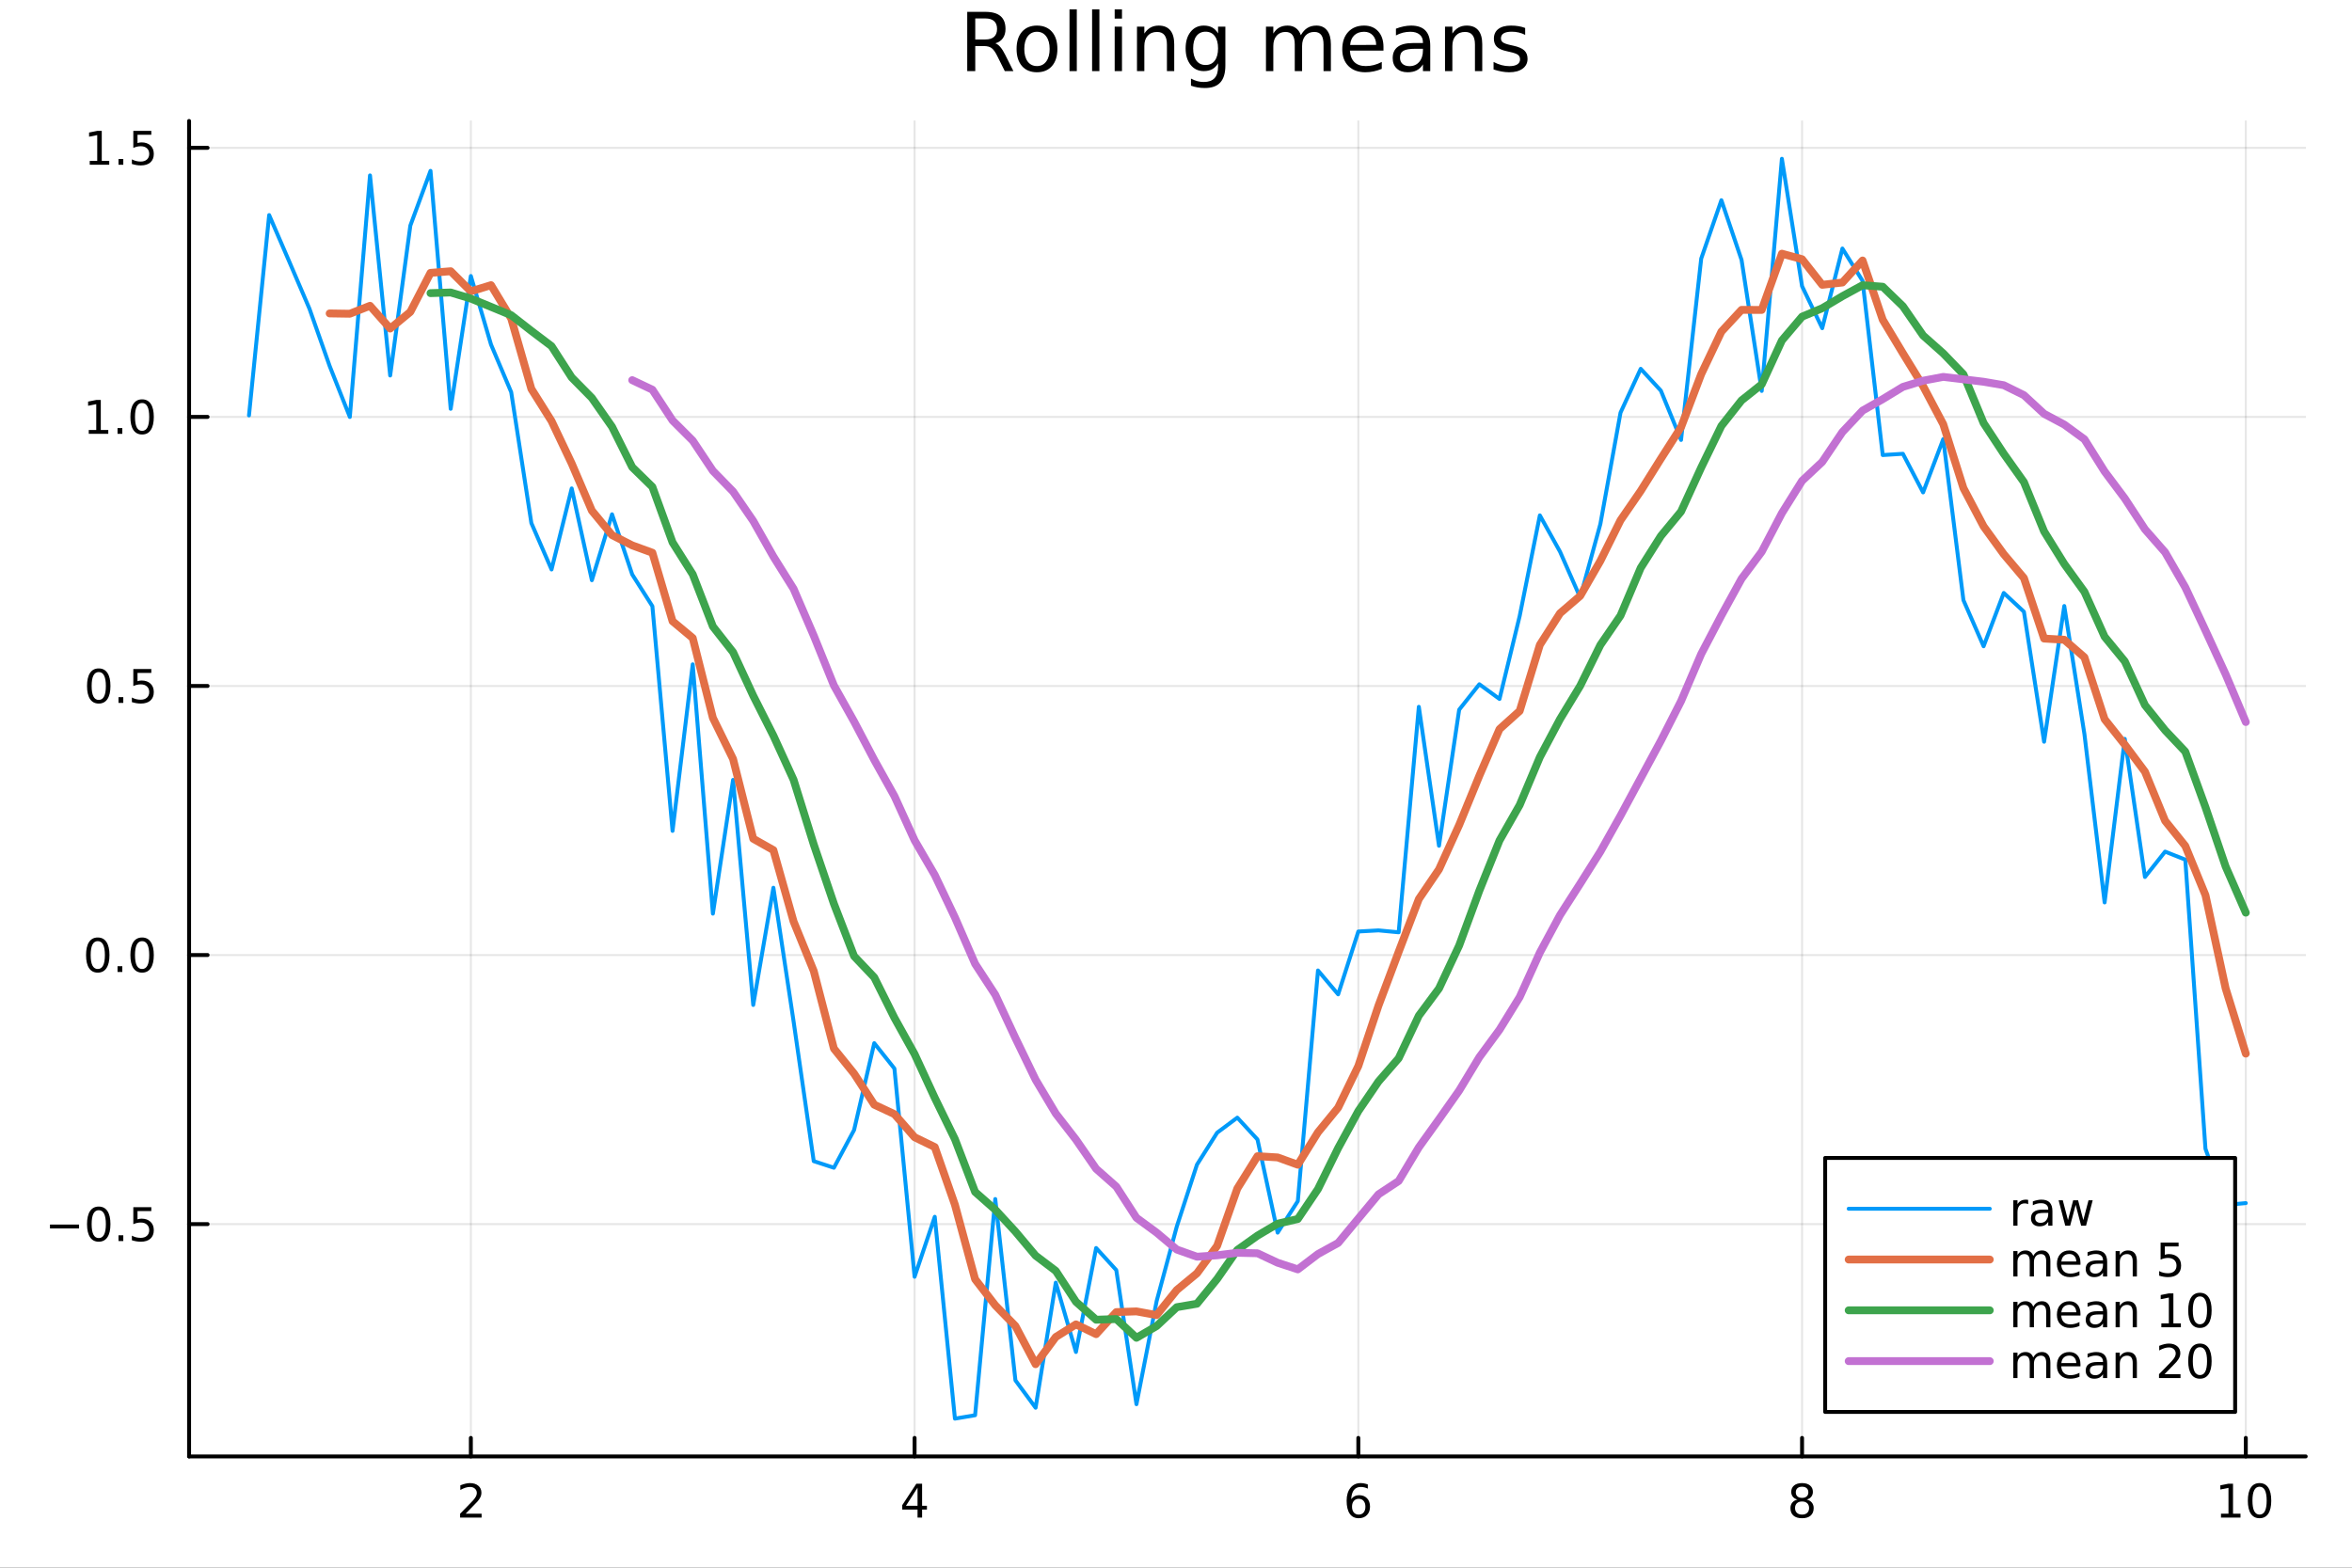 <?xml version="1.0" encoding="utf-8"?>
<svg xmlns="http://www.w3.org/2000/svg" xmlns:xlink="http://www.w3.org/1999/xlink" width="600" height="400" viewBox="0 0 2400 1600">
<rect x="0" y="0" width="2400" height="1600" fill="#333333" stroke="none"/>
<defs>
  <clipPath id="clip050">
    <rect x="0" y="0" width="2400" height="1600"/>
  </clipPath>
</defs>
<path clip-path="url(#clip050)" d="M0 1600 L2400 1600 L2400 0 L0 0  Z" fill="#ffffff" fill-rule="evenodd" fill-opacity="1"/>
<defs>
  <clipPath id="clip051">
    <rect x="480" y="0" width="1681" height="1600"/>
  </clipPath>
</defs>
<path clip-path="url(#clip050)" d="M192.941 1486.45 L2352.76 1486.45 L2352.76 123.472 L192.941 123.472  Z" fill="#ffffff" fill-rule="evenodd" fill-opacity="1"/>
<defs>
  <clipPath id="clip052">
    <rect x="192" y="123" width="2161" height="1364"/>
  </clipPath>
</defs>
<polyline clip-path="url(#clip052)" style="stroke:#000000; stroke-linecap:round; stroke-linejoin:round; stroke-width:2; stroke-opacity:0.1; fill:none" points="480.463,1486.45 480.463,123.472 "/>
<polyline clip-path="url(#clip052)" style="stroke:#000000; stroke-linecap:round; stroke-linejoin:round; stroke-width:2; stroke-opacity:0.1; fill:none" points="933.255,1486.45 933.255,123.472 "/>
<polyline clip-path="url(#clip052)" style="stroke:#000000; stroke-linecap:round; stroke-linejoin:round; stroke-width:2; stroke-opacity:0.1; fill:none" points="1386.05,1486.45 1386.05,123.472 "/>
<polyline clip-path="url(#clip052)" style="stroke:#000000; stroke-linecap:round; stroke-linejoin:round; stroke-width:2; stroke-opacity:0.1; fill:none" points="1838.84,1486.45 1838.84,123.472 "/>
<polyline clip-path="url(#clip052)" style="stroke:#000000; stroke-linecap:round; stroke-linejoin:round; stroke-width:2; stroke-opacity:0.1; fill:none" points="2291.63,1486.45 2291.63,123.472 "/>
<polyline clip-path="url(#clip050)" style="stroke:#000000; stroke-linecap:round; stroke-linejoin:round; stroke-width:4; stroke-opacity:1; fill:none" points="192.941,1486.45 2352.76,1486.45 "/>
<polyline clip-path="url(#clip050)" style="stroke:#000000; stroke-linecap:round; stroke-linejoin:round; stroke-width:4; stroke-opacity:1; fill:none" points="480.463,1486.45 480.463,1467.55 "/>
<polyline clip-path="url(#clip050)" style="stroke:#000000; stroke-linecap:round; stroke-linejoin:round; stroke-width:4; stroke-opacity:1; fill:none" points="933.255,1486.45 933.255,1467.55 "/>
<polyline clip-path="url(#clip050)" style="stroke:#000000; stroke-linecap:round; stroke-linejoin:round; stroke-width:4; stroke-opacity:1; fill:none" points="1386.05,1486.45 1386.05,1467.55 "/>
<polyline clip-path="url(#clip050)" style="stroke:#000000; stroke-linecap:round; stroke-linejoin:round; stroke-width:4; stroke-opacity:1; fill:none" points="1838.84,1486.45 1838.84,1467.55 "/>
<polyline clip-path="url(#clip050)" style="stroke:#000000; stroke-linecap:round; stroke-linejoin:round; stroke-width:4; stroke-opacity:1; fill:none" points="2291.63,1486.45 2291.63,1467.55 "/>
<path clip-path="url(#clip050)" d="M475.116 1544.91 L491.435 1544.91 L491.435 1548.85 L469.491 1548.85 L469.491 1544.91 Q472.153 1542.16 476.736 1537.53 Q481.343 1532.88 482.523 1531.53 Q484.769 1529.01 485.648 1527.27 Q486.551 1525.51 486.551 1523.82 Q486.551 1521.07 484.607 1519.33 Q482.685 1517.6 479.584 1517.6 Q477.385 1517.6 474.931 1518.36 Q472.5 1519.13 469.723 1520.68 L469.723 1515.95 Q472.547 1514.82 475 1514.24 Q477.454 1513.66 479.491 1513.66 Q484.861 1513.66 488.056 1516.35 Q491.25 1519.03 491.25 1523.52 Q491.25 1525.65 490.44 1527.57 Q489.653 1529.47 487.547 1532.07 Q486.968 1532.74 483.866 1535.95 Q480.764 1539.15 475.116 1544.91 Z" fill="#000000" fill-rule="evenodd" fill-opacity="1" /><path clip-path="url(#clip050)" d="M936.264 1518.36 L924.458 1536.81 L936.264 1536.81 L936.264 1518.36 M935.037 1514.29 L940.917 1514.29 L940.917 1536.81 L945.847 1536.81 L945.847 1540.7 L940.917 1540.7 L940.917 1548.85 L936.264 1548.85 L936.264 1540.7 L920.662 1540.7 L920.662 1536.19 L935.037 1514.29 Z" fill="#000000" fill-rule="evenodd" fill-opacity="1" /><path clip-path="url(#clip050)" d="M1386.45 1529.7 Q1383.3 1529.7 1381.45 1531.86 Q1379.62 1534.01 1379.62 1537.76 Q1379.62 1541.49 1381.45 1543.66 Q1383.3 1545.82 1386.45 1545.82 Q1389.6 1545.82 1391.43 1543.66 Q1393.28 1541.49 1393.28 1537.76 Q1393.28 1534.01 1391.43 1531.86 Q1389.6 1529.7 1386.45 1529.7 M1395.73 1515.05 L1395.73 1519.31 Q1393.97 1518.48 1392.17 1518.04 Q1390.39 1517.6 1388.63 1517.6 Q1384 1517.6 1381.54 1520.72 Q1379.11 1523.85 1378.77 1530.17 Q1380.13 1528.15 1382.19 1527.09 Q1384.25 1526 1386.73 1526 Q1391.94 1526 1394.95 1529.17 Q1397.98 1532.32 1397.98 1537.76 Q1397.98 1543.08 1394.83 1546.3 Q1391.68 1549.52 1386.45 1549.52 Q1380.46 1549.52 1377.28 1544.94 Q1374.11 1540.33 1374.11 1531.6 Q1374.11 1523.41 1378 1518.55 Q1381.89 1513.66 1388.44 1513.66 Q1390.2 1513.66 1391.98 1514.01 Q1393.79 1514.36 1395.73 1515.05 Z" fill="#000000" fill-rule="evenodd" fill-opacity="1" /><path clip-path="url(#clip050)" d="M1838.84 1532.44 Q1835.5 1532.44 1833.58 1534.22 Q1831.68 1536 1831.68 1539.13 Q1831.68 1542.25 1833.58 1544.03 Q1835.5 1545.82 1838.84 1545.82 Q1842.17 1545.82 1844.09 1544.03 Q1846.01 1542.23 1846.01 1539.13 Q1846.01 1536 1844.09 1534.22 Q1842.19 1532.44 1838.84 1532.44 M1834.16 1530.45 Q1831.15 1529.7 1829.46 1527.64 Q1827.8 1525.58 1827.8 1522.62 Q1827.8 1518.48 1830.74 1516.07 Q1833.7 1513.66 1838.84 1513.66 Q1844 1513.66 1846.94 1516.07 Q1849.88 1518.48 1849.88 1522.62 Q1849.88 1525.58 1848.19 1527.64 Q1846.52 1529.7 1843.54 1530.45 Q1846.92 1531.23 1848.79 1533.52 Q1850.69 1535.82 1850.69 1539.13 Q1850.69 1544.15 1847.61 1546.83 Q1844.56 1549.52 1838.84 1549.52 Q1833.12 1549.52 1830.04 1546.83 Q1826.99 1544.15 1826.99 1539.13 Q1826.99 1535.82 1828.88 1533.52 Q1830.78 1531.23 1834.16 1530.45 M1832.45 1523.06 Q1832.45 1525.75 1834.12 1527.25 Q1835.81 1528.76 1838.84 1528.76 Q1841.85 1528.76 1843.54 1527.25 Q1845.25 1525.75 1845.25 1523.06 Q1845.25 1520.38 1843.54 1518.87 Q1841.85 1517.37 1838.84 1517.37 Q1835.81 1517.37 1834.12 1518.87 Q1832.45 1520.38 1832.45 1523.06 Z" fill="#000000" fill-rule="evenodd" fill-opacity="1" /><path clip-path="url(#clip050)" d="M2266.32 1544.91 L2273.96 1544.91 L2273.96 1518.55 L2265.65 1520.21 L2265.65 1515.95 L2273.91 1514.29 L2278.59 1514.29 L2278.59 1544.91 L2286.22 1544.91 L2286.22 1548.85 L2266.32 1548.85 L2266.32 1544.91 Z" fill="#000000" fill-rule="evenodd" fill-opacity="1" /><path clip-path="url(#clip050)" d="M2305.67 1517.37 Q2302.06 1517.37 2300.23 1520.93 Q2298.42 1524.47 2298.42 1531.6 Q2298.42 1538.71 2300.23 1542.27 Q2302.06 1545.82 2305.67 1545.82 Q2309.3 1545.82 2311.11 1542.27 Q2312.94 1538.71 2312.94 1531.6 Q2312.94 1524.47 2311.11 1520.93 Q2309.3 1517.37 2305.67 1517.37 M2305.67 1513.66 Q2311.48 1513.66 2314.53 1518.27 Q2317.61 1522.85 2317.61 1531.6 Q2317.61 1540.33 2314.53 1544.94 Q2311.48 1549.52 2305.67 1549.52 Q2299.86 1549.52 2296.78 1544.94 Q2293.72 1540.33 2293.72 1531.6 Q2293.72 1522.85 2296.78 1518.27 Q2299.86 1513.66 2305.67 1513.66 Z" fill="#000000" fill-rule="evenodd" fill-opacity="1" /><polyline clip-path="url(#clip052)" style="stroke:#000000; stroke-linecap:round; stroke-linejoin:round; stroke-width:2; stroke-opacity:0.1; fill:none" points="192.941,1249.35 2352.76,1249.35 "/>
<polyline clip-path="url(#clip052)" style="stroke:#000000; stroke-linecap:round; stroke-linejoin:round; stroke-width:2; stroke-opacity:0.1; fill:none" points="192.941,974.729 2352.76,974.729 "/>
<polyline clip-path="url(#clip052)" style="stroke:#000000; stroke-linecap:round; stroke-linejoin:round; stroke-width:2; stroke-opacity:0.1; fill:none" points="192.941,700.111 2352.76,700.111 "/>
<polyline clip-path="url(#clip052)" style="stroke:#000000; stroke-linecap:round; stroke-linejoin:round; stroke-width:2; stroke-opacity:0.1; fill:none" points="192.941,425.493 2352.76,425.493 "/>
<polyline clip-path="url(#clip052)" style="stroke:#000000; stroke-linecap:round; stroke-linejoin:round; stroke-width:2; stroke-opacity:0.1; fill:none" points="192.941,150.875 2352.76,150.875 "/>
<polyline clip-path="url(#clip050)" style="stroke:#000000; stroke-linecap:round; stroke-linejoin:round; stroke-width:4; stroke-opacity:1; fill:none" points="192.941,1486.45 192.941,123.472 "/>
<polyline clip-path="url(#clip050)" style="stroke:#000000; stroke-linecap:round; stroke-linejoin:round; stroke-width:4; stroke-opacity:1; fill:none" points="192.941,1249.35 211.838,1249.35 "/>
<polyline clip-path="url(#clip050)" style="stroke:#000000; stroke-linecap:round; stroke-linejoin:round; stroke-width:4; stroke-opacity:1; fill:none" points="192.941,974.729 211.838,974.729 "/>
<polyline clip-path="url(#clip050)" style="stroke:#000000; stroke-linecap:round; stroke-linejoin:round; stroke-width:4; stroke-opacity:1; fill:none" points="192.941,700.111 211.838,700.111 "/>
<polyline clip-path="url(#clip050)" style="stroke:#000000; stroke-linecap:round; stroke-linejoin:round; stroke-width:4; stroke-opacity:1; fill:none" points="192.941,425.493 211.838,425.493 "/>
<polyline clip-path="url(#clip050)" style="stroke:#000000; stroke-linecap:round; stroke-linejoin:round; stroke-width:4; stroke-opacity:1; fill:none" points="192.941,150.875 211.838,150.875 "/>
<path clip-path="url(#clip050)" d="M50.992 1249.8 L80.668 1249.8 L80.668 1253.73 L50.992 1253.73 L50.992 1249.8 Z" fill="#000000" fill-rule="evenodd" fill-opacity="1" /><path clip-path="url(#clip050)" d="M100.76 1235.15 Q97.149 1235.15 95.321 1238.71 Q93.515 1242.25 93.515 1249.38 Q93.515 1256.49 95.321 1260.05 Q97.149 1263.59 100.76 1263.59 Q104.395 1263.59 106.2 1260.05 Q108.029 1256.49 108.029 1249.38 Q108.029 1242.25 106.2 1238.71 Q104.395 1235.15 100.76 1235.15 M100.76 1231.44 Q106.571 1231.44 109.626 1236.05 Q112.705 1240.63 112.705 1249.38 Q112.705 1258.11 109.626 1262.71 Q106.571 1267.3 100.76 1267.3 Q94.95 1267.3 91.871 1262.71 Q88.816 1258.11 88.816 1249.38 Q88.816 1240.63 91.871 1236.05 Q94.95 1231.44 100.76 1231.44 Z" fill="#000000" fill-rule="evenodd" fill-opacity="1" /><path clip-path="url(#clip050)" d="M120.922 1260.75 L125.807 1260.75 L125.807 1266.63 L120.922 1266.63 L120.922 1260.75 Z" fill="#000000" fill-rule="evenodd" fill-opacity="1" /><path clip-path="url(#clip050)" d="M136.038 1232.07 L154.394 1232.07 L154.394 1236 L140.32 1236 L140.32 1244.47 Q141.339 1244.13 142.357 1243.97 Q143.376 1243.78 144.394 1243.78 Q150.181 1243.78 153.561 1246.95 Q156.941 1250.12 156.941 1255.54 Q156.941 1261.12 153.468 1264.22 Q149.996 1267.3 143.677 1267.3 Q141.501 1267.3 139.232 1266.93 Q136.987 1266.56 134.58 1265.82 L134.58 1261.12 Q136.663 1262.25 138.885 1262.81 Q141.107 1263.36 143.584 1263.36 Q147.589 1263.36 149.927 1261.26 Q152.265 1259.15 152.265 1255.54 Q152.265 1251.93 149.927 1249.82 Q147.589 1247.72 143.584 1247.72 Q141.709 1247.72 139.834 1248.13 Q137.982 1248.55 136.038 1249.43 L136.038 1232.07 Z" fill="#000000" fill-rule="evenodd" fill-opacity="1" /><path clip-path="url(#clip050)" d="M99.765 960.528 Q96.154 960.528 94.325 964.093 Q92.52 967.634 92.52 974.764 Q92.52 981.87 94.325 985.435 Q96.154 988.977 99.765 988.977 Q103.399 988.977 105.205 985.435 Q107.033 981.87 107.033 974.764 Q107.033 967.634 105.205 964.093 Q103.399 960.528 99.765 960.528 M99.765 956.824 Q105.575 956.824 108.631 961.43 Q111.709 966.014 111.709 974.764 Q111.709 983.491 108.631 988.097 Q105.575 992.68 99.765 992.68 Q93.955 992.68 90.876 988.097 Q87.821 983.491 87.821 974.764 Q87.821 966.014 90.876 961.43 Q93.955 956.824 99.765 956.824 Z" fill="#000000" fill-rule="evenodd" fill-opacity="1" /><path clip-path="url(#clip050)" d="M119.927 986.129 L124.811 986.129 L124.811 992.009 L119.927 992.009 L119.927 986.129 Z" fill="#000000" fill-rule="evenodd" fill-opacity="1" /><path clip-path="url(#clip050)" d="M144.996 960.528 Q141.385 960.528 139.556 964.093 Q137.751 967.634 137.751 974.764 Q137.751 981.87 139.556 985.435 Q141.385 988.977 144.996 988.977 Q148.63 988.977 150.436 985.435 Q152.265 981.87 152.265 974.764 Q152.265 967.634 150.436 964.093 Q148.63 960.528 144.996 960.528 M144.996 956.824 Q150.806 956.824 153.862 961.43 Q156.941 966.014 156.941 974.764 Q156.941 983.491 153.862 988.097 Q150.806 992.68 144.996 992.68 Q139.186 992.68 136.107 988.097 Q133.052 983.491 133.052 974.764 Q133.052 966.014 136.107 961.43 Q139.186 956.824 144.996 956.824 Z" fill="#000000" fill-rule="evenodd" fill-opacity="1" /><path clip-path="url(#clip050)" d="M100.76 685.91 Q97.149 685.91 95.321 689.475 Q93.515 693.016 93.515 700.146 Q93.515 707.252 95.321 710.817 Q97.149 714.359 100.76 714.359 Q104.395 714.359 106.2 710.817 Q108.029 707.252 108.029 700.146 Q108.029 693.016 106.2 689.475 Q104.395 685.91 100.76 685.91 M100.76 682.206 Q106.571 682.206 109.626 686.813 Q112.705 691.396 112.705 700.146 Q112.705 708.873 109.626 713.479 Q106.571 718.062 100.76 718.062 Q94.95 718.062 91.871 713.479 Q88.816 708.873 88.816 700.146 Q88.816 691.396 91.871 686.813 Q94.95 682.206 100.76 682.206 Z" fill="#000000" fill-rule="evenodd" fill-opacity="1" /><path clip-path="url(#clip050)" d="M120.922 711.511 L125.807 711.511 L125.807 717.391 L120.922 717.391 L120.922 711.511 Z" fill="#000000" fill-rule="evenodd" fill-opacity="1" /><path clip-path="url(#clip050)" d="M136.038 682.831 L154.394 682.831 L154.394 686.766 L140.32 686.766 L140.32 695.238 Q141.339 694.891 142.357 694.729 Q143.376 694.544 144.394 694.544 Q150.181 694.544 153.561 697.715 Q156.941 700.887 156.941 706.303 Q156.941 711.882 153.468 714.984 Q149.996 718.062 143.677 718.062 Q141.501 718.062 139.232 717.692 Q136.987 717.322 134.58 716.581 L134.58 711.882 Q136.663 713.016 138.885 713.572 Q141.107 714.127 143.584 714.127 Q147.589 714.127 149.927 712.021 Q152.265 709.914 152.265 706.303 Q152.265 702.692 149.927 700.586 Q147.589 698.479 143.584 698.479 Q141.709 698.479 139.834 698.896 Q137.982 699.312 136.038 700.192 L136.038 682.831 Z" fill="#000000" fill-rule="evenodd" fill-opacity="1" /><path clip-path="url(#clip050)" d="M90.575 438.838 L98.214 438.838 L98.214 412.472 L89.904 414.139 L89.904 409.88 L98.168 408.213 L102.844 408.213 L102.844 438.838 L110.483 438.838 L110.483 442.773 L90.575 442.773 L90.575 438.838 Z" fill="#000000" fill-rule="evenodd" fill-opacity="1" /><path clip-path="url(#clip050)" d="M119.927 436.894 L124.811 436.894 L124.811 442.773 L119.927 442.773 L119.927 436.894 Z" fill="#000000" fill-rule="evenodd" fill-opacity="1" /><path clip-path="url(#clip050)" d="M144.996 411.292 Q141.385 411.292 139.556 414.857 Q137.751 418.398 137.751 425.528 Q137.751 432.634 139.556 436.199 Q141.385 439.741 144.996 439.741 Q148.63 439.741 150.436 436.199 Q152.265 432.634 152.265 425.528 Q152.265 418.398 150.436 414.857 Q148.63 411.292 144.996 411.292 M144.996 407.588 Q150.806 407.588 153.862 412.195 Q156.941 416.778 156.941 425.528 Q156.941 434.255 153.862 438.861 Q150.806 443.444 144.996 443.444 Q139.186 443.444 136.107 438.861 Q133.052 434.255 133.052 425.528 Q133.052 416.778 136.107 412.195 Q139.186 407.588 144.996 407.588 Z" fill="#000000" fill-rule="evenodd" fill-opacity="1" /><path clip-path="url(#clip050)" d="M91.571 164.22 L99.21 164.22 L99.21 137.854 L90.899 139.521 L90.899 135.262 L99.163 133.595 L103.839 133.595 L103.839 164.22 L111.478 164.22 L111.478 168.155 L91.571 168.155 L91.571 164.22 Z" fill="#000000" fill-rule="evenodd" fill-opacity="1" /><path clip-path="url(#clip050)" d="M120.922 162.276 L125.807 162.276 L125.807 168.155 L120.922 168.155 L120.922 162.276 Z" fill="#000000" fill-rule="evenodd" fill-opacity="1" /><path clip-path="url(#clip050)" d="M136.038 133.595 L154.394 133.595 L154.394 137.53 L140.32 137.53 L140.32 146.003 Q141.339 145.655 142.357 145.493 Q143.376 145.308 144.394 145.308 Q150.181 145.308 153.561 148.479 Q156.941 151.651 156.941 157.067 Q156.941 162.646 153.468 165.748 Q149.996 168.827 143.677 168.827 Q141.501 168.827 139.232 168.456 Q136.987 168.086 134.58 167.345 L134.58 162.646 Q136.663 163.78 138.885 164.336 Q141.107 164.891 143.584 164.891 Q147.589 164.891 149.927 162.785 Q152.265 160.678 152.265 157.067 Q152.265 153.456 149.927 151.35 Q147.589 149.243 143.584 149.243 Q141.709 149.243 139.834 149.66 Q137.982 150.077 136.038 150.956 L136.038 133.595 Z" fill="#000000" fill-rule="evenodd" fill-opacity="1" /><path clip-path="url(#clip050)" d="M1015.66 44.22 Q1018.29 45.111 1020.76 48.028 Q1023.27 50.944 1025.78 56.048 L1034.09 72.576 L1025.3 72.576 L1017.56 57.061 Q1014.56 50.985 1011.73 49 Q1008.93 47.015 1004.07 47.015 L995.159 47.015 L995.159 72.576 L986.976 72.576 L986.976 12.096 L1005.45 12.096 Q1015.82 12.096 1020.92 16.43 Q1026.03 20.765 1026.03 29.515 Q1026.03 35.227 1023.35 38.994 Q1020.72 42.761 1015.66 44.22 M995.159 18.82 L995.159 40.29 L1005.45 40.29 Q1011.36 40.29 1014.36 37.576 Q1017.4 34.822 1017.4 29.515 Q1017.4 24.208 1014.36 21.535 Q1011.36 18.82 1005.45 18.82 L995.159 18.82 Z" fill="#000000" fill-rule="evenodd" fill-opacity="1" /><path clip-path="url(#clip050)" d="M1058.15 32.431 Q1052.16 32.431 1048.67 37.131 Q1045.19 41.789 1045.19 49.931 Q1045.19 58.074 1048.63 62.773 Q1052.11 67.431 1058.15 67.431 Q1064.11 67.431 1067.59 62.732 Q1071.07 58.033 1071.07 49.931 Q1071.07 41.87 1067.59 37.171 Q1064.11 32.431 1058.15 32.431 M1058.15 26.112 Q1067.87 26.112 1073.42 32.431 Q1078.97 38.751 1078.97 49.931 Q1078.97 61.071 1073.42 67.431 Q1067.87 73.751 1058.15 73.751 Q1048.39 73.751 1042.84 67.431 Q1037.33 61.071 1037.33 49.931 Q1037.33 38.751 1042.84 32.431 Q1048.39 26.112 1058.15 26.112 Z" fill="#000000" fill-rule="evenodd" fill-opacity="1" /><path clip-path="url(#clip050)" d="M1091.33 9.544 L1098.78 9.544 L1098.78 72.576 L1091.33 72.576 L1091.33 9.544 Z" fill="#000000" fill-rule="evenodd" fill-opacity="1" /><path clip-path="url(#clip050)" d="M1114.38 9.544 L1121.83 9.544 L1121.83 72.576 L1114.38 72.576 L1114.38 9.544 Z" fill="#000000" fill-rule="evenodd" fill-opacity="1" /><path clip-path="url(#clip050)" d="M1137.43 27.206 L1144.88 27.206 L1144.88 72.576 L1137.43 72.576 L1137.43 27.206 M1137.43 9.544 L1144.88 9.544 L1144.88 18.983 L1137.43 18.983 L1137.43 9.544 Z" fill="#000000" fill-rule="evenodd" fill-opacity="1" /><path clip-path="url(#clip050)" d="M1198.19 45.192 L1198.19 72.576 L1190.74 72.576 L1190.74 45.435 Q1190.74 38.994 1188.22 35.794 Q1185.71 32.594 1180.69 32.594 Q1174.65 32.594 1171.17 36.442 Q1167.69 40.29 1167.69 46.934 L1167.69 72.576 L1160.19 72.576 L1160.19 27.206 L1167.69 27.206 L1167.69 34.254 Q1170.36 30.163 1173.97 28.138 Q1177.61 26.112 1182.35 26.112 Q1190.17 26.112 1194.18 30.973 Q1198.19 35.794 1198.19 45.192 Z" fill="#000000" fill-rule="evenodd" fill-opacity="1" /><path clip-path="url(#clip050)" d="M1242.91 49.364 Q1242.91 41.263 1239.55 36.806 Q1236.23 32.35 1230.19 32.35 Q1224.2 32.35 1220.83 36.806 Q1217.51 41.263 1217.51 49.364 Q1217.51 57.426 1220.83 61.882 Q1224.2 66.338 1230.19 66.338 Q1236.23 66.338 1239.55 61.882 Q1242.91 57.426 1242.91 49.364 M1250.37 66.945 Q1250.37 78.531 1245.22 84.162 Q1240.08 89.833 1229.46 89.833 Q1225.53 89.833 1222.05 89.225 Q1218.57 88.658 1215.28 87.443 L1215.28 80.192 Q1218.57 81.974 1221.77 82.825 Q1224.97 83.675 1228.29 83.675 Q1235.62 83.675 1239.27 79.827 Q1242.91 76.019 1242.91 68.282 L1242.91 64.596 Q1240.6 68.606 1237 70.591 Q1233.39 72.576 1228.37 72.576 Q1220.02 72.576 1214.92 66.216 Q1209.82 59.856 1209.82 49.364 Q1209.82 38.832 1214.92 32.472 Q1220.02 26.112 1228.37 26.112 Q1233.39 26.112 1237 28.097 Q1240.6 30.082 1242.91 34.092 L1242.91 27.206 L1250.37 27.206 L1250.37 66.945 Z" fill="#000000" fill-rule="evenodd" fill-opacity="1" /><path clip-path="url(#clip050)" d="M1327.41 35.915 Q1330.21 30.892 1334.1 28.502 Q1337.99 26.112 1343.25 26.112 Q1350.34 26.112 1354.19 31.095 Q1358.04 36.037 1358.04 45.192 L1358.04 72.576 L1350.54 72.576 L1350.54 45.435 Q1350.54 38.913 1348.24 35.753 Q1345.93 32.594 1341.19 32.594 Q1335.39 32.594 1332.03 36.442 Q1328.67 40.29 1328.67 46.934 L1328.67 72.576 L1321.18 72.576 L1321.18 45.435 Q1321.18 38.873 1318.87 35.753 Q1316.56 32.594 1311.74 32.594 Q1306.03 32.594 1302.66 36.482 Q1299.3 40.331 1299.3 46.934 L1299.3 72.576 L1291.81 72.576 L1291.81 27.206 L1299.3 27.206 L1299.3 34.254 Q1301.85 30.082 1305.42 28.097 Q1308.98 26.112 1313.88 26.112 Q1318.83 26.112 1322.27 28.624 Q1325.75 31.135 1327.41 35.915 Z" fill="#000000" fill-rule="evenodd" fill-opacity="1" /><path clip-path="url(#clip050)" d="M1411.71 48.028 L1411.71 51.673 L1377.44 51.673 Q1377.93 59.37 1382.06 63.421 Q1386.23 67.431 1393.65 67.431 Q1397.94 67.431 1401.95 66.378 Q1406 65.325 1409.97 63.218 L1409.97 70.267 Q1405.96 71.968 1401.75 72.86 Q1397.54 73.751 1393.2 73.751 Q1382.34 73.751 1375.98 67.431 Q1369.66 61.112 1369.66 50.337 Q1369.66 39.197 1375.66 32.675 Q1381.7 26.112 1391.9 26.112 Q1401.06 26.112 1406.37 32.026 Q1411.71 37.9 1411.71 48.028 M1404.26 45.84 Q1404.18 39.723 1400.82 36.077 Q1397.49 32.431 1391.99 32.431 Q1385.75 32.431 1381.98 35.956 Q1378.25 39.48 1377.69 45.88 L1404.26 45.84 Z" fill="#000000" fill-rule="evenodd" fill-opacity="1" /><path clip-path="url(#clip050)" d="M1444.57 49.769 Q1435.53 49.769 1432.05 51.835 Q1428.57 53.901 1428.57 58.884 Q1428.57 62.854 1431.16 65.203 Q1433.79 67.512 1438.29 67.512 Q1444.49 67.512 1448.21 63.137 Q1451.98 58.722 1451.98 51.43 L1451.98 49.769 L1444.57 49.769 M1459.43 46.691 L1459.43 72.576 L1451.98 72.576 L1451.98 65.689 Q1449.43 69.821 1445.62 71.806 Q1441.81 73.751 1436.3 73.751 Q1429.33 73.751 1425.2 69.862 Q1421.11 65.933 1421.11 59.37 Q1421.11 51.714 1426.22 47.825 Q1431.36 43.936 1441.53 43.936 L1451.98 43.936 L1451.98 43.207 Q1451.98 38.062 1448.58 35.267 Q1445.21 32.431 1439.1 32.431 Q1435.21 32.431 1431.52 33.363 Q1427.84 34.295 1424.43 36.158 L1424.43 29.272 Q1428.52 27.692 1432.37 26.922 Q1436.22 26.112 1439.87 26.112 Q1449.71 26.112 1454.57 31.216 Q1459.43 36.32 1459.43 46.691 Z" fill="#000000" fill-rule="evenodd" fill-opacity="1" /><path clip-path="url(#clip050)" d="M1512.5 45.192 L1512.5 72.576 L1505.05 72.576 L1505.05 45.435 Q1505.05 38.994 1502.53 35.794 Q1500.02 32.594 1495 32.594 Q1488.96 32.594 1485.48 36.442 Q1482 40.29 1482 46.934 L1482 72.576 L1474.5 72.576 L1474.5 27.206 L1482 27.206 L1482 34.254 Q1484.67 30.163 1488.28 28.138 Q1491.92 26.112 1496.66 26.112 Q1504.48 26.112 1508.49 30.973 Q1512.5 35.794 1512.5 45.192 Z" fill="#000000" fill-rule="evenodd" fill-opacity="1" /><path clip-path="url(#clip050)" d="M1556.29 28.543 L1556.29 35.591 Q1553.13 33.971 1549.73 33.161 Q1546.32 32.35 1542.68 32.35 Q1537.13 32.35 1534.33 34.052 Q1531.58 35.753 1531.58 39.156 Q1531.58 41.749 1533.56 43.248 Q1535.55 44.706 1541.54 46.043 L1544.1 46.61 Q1552.04 48.311 1555.36 51.43 Q1558.72 54.509 1558.72 60.059 Q1558.72 66.378 1553.7 70.064 Q1548.71 73.751 1539.96 73.751 Q1536.32 73.751 1532.35 73.022 Q1528.42 72.333 1524.04 70.915 L1524.04 63.218 Q1528.18 65.365 1532.19 66.459 Q1536.2 67.512 1540.13 67.512 Q1545.39 67.512 1548.23 65.73 Q1551.06 63.907 1551.06 60.626 Q1551.06 57.588 1549 55.967 Q1546.97 54.347 1540.05 52.848 L1537.45 52.24 Q1530.53 50.782 1527.45 47.785 Q1524.37 44.746 1524.37 39.48 Q1524.37 33.08 1528.91 29.596 Q1533.44 26.112 1541.79 26.112 Q1545.92 26.112 1549.57 26.72 Q1553.21 27.327 1556.29 28.543 Z" fill="#000000" fill-rule="evenodd" fill-opacity="1" /><polyline clip-path="url(#clip052)" style="stroke:#009af9; stroke-linecap:round; stroke-linejoin:round; stroke-width:4; stroke-opacity:1; fill:none" points="254.067,423.984 274.649,219.533 295.23,267.137 315.812,315.19 336.393,373.592 356.975,425.566 377.556,179.016 398.137,383.248 418.719,230.219 439.3,174.368 459.882,417.228 480.463,281.708 501.045,351.677 521.626,400.195 542.208,533.863 562.789,581.222 583.37,498.489 603.952,592.175 624.533,524.895 645.115,586.307 665.696,618.694 686.278,848.002 706.859,678.021 727.44,932.466 748.022,795.972 768.603,1025.67 789.185,906.018 809.766,1042.37 830.348,1185.09 850.929,1191.82 871.51,1153.32 892.092,1064.67 912.673,1090.54 933.255,1303.08 953.836,1241.87 974.418,1447.87 994.999,1444.4 1015.58,1223.76 1036.16,1408.81 1056.74,1436.75 1077.32,1309.08 1097.91,1379.87 1118.49,1273.73 1139.07,1296.27 1159.65,1433.15 1180.23,1327.96 1200.81,1251.78 1221.39,1188.67 1241.98,1156.04 1262.56,1140.69 1283.14,1162.96 1303.72,1258.05 1324.3,1225.89 1344.88,990.489 1365.46,1014.84 1386.05,950.704 1406.63,949.562 1427.21,951.518 1447.79,721.394 1468.37,863.201 1488.95,724.326 1509.53,698.364 1530.12,713.386 1550.7,628.694 1571.28,525.997 1591.86,563.059 1612.44,609.815 1633.02,534.836 1653.6,421.139 1674.19,376.395 1694.77,398.727 1715.35,449.021 1735.93,263.938 1756.51,204.351 1777.09,265.27 1797.67,398.991 1818.26,162.047 1838.84,292.106 1859.42,334.959 1880,253.649 1900.58,286.596 1921.16,464.439 1941.74,463.145 1962.33,502.562 1982.91,448.178 2003.49,612.491 2024.07,659.601 2044.65,605.187 2065.23,624.332 2085.81,757.025 2106.4,618.508 2126.98,749.334 2147.56,921.03 2168.14,754.095 2188.72,895.059 2209.3,869.172 2229.88,877.364 2250.47,1172.45 2271.05,1229.8 2291.63,1227.9 "/>
<polyline clip-path="url(#clip052)" style="stroke:#e26f46; stroke-linecap:round; stroke-linejoin:round; stroke-width:8; stroke-opacity:1; fill:none" points="336.393,319.887 356.975,320.204 377.556,312.1 398.137,335.323 418.719,318.328 439.3,278.483 459.882,276.816 480.463,297.354 501.045,291.04 521.626,325.035 542.208,396.934 562.789,429.733 583.37,473.089 603.952,521.189 624.533,546.129 645.115,556.618 665.696,564.112 686.278,634.014 706.859,651.184 727.44,732.698 748.022,774.631 768.603,856.026 789.185,867.63 809.766,940.499 830.348,991.025 850.929,1070.19 871.51,1095.72 892.092,1127.45 912.673,1137.09 933.255,1160.68 953.836,1170.7 974.418,1229.61 994.999,1305.55 1015.58,1332.2 1036.16,1353.34 1056.74,1392.32 1077.32,1364.56 1097.91,1351.66 1118.49,1361.65 1139.07,1339.14 1159.65,1338.42 1180.23,1342.2 1200.81,1316.58 1221.39,1299.57 1241.98,1271.52 1262.56,1213.03 1283.14,1180.03 1303.72,1181.28 1324.3,1188.72 1344.88,1155.61 1365.46,1130.45 1386.05,1087.99 1406.63,1026.3 1427.21,971.423 1447.79,917.604 1468.37,887.276 1488.95,842 1509.53,791.761 1530.12,744.134 1550.7,725.594 1571.28,658.153 1591.86,625.9 1612.44,608.19 1633.02,572.48 1653.6,530.969 1674.19,501.049 1694.77,468.182 1715.35,436.024 1735.93,381.844 1756.51,338.486 1777.09,316.261 1797.67,316.314 1818.26,258.919 1838.84,264.553 1859.42,290.675 1880,288.35 1900.58,265.871 1921.16,326.35 1941.74,360.558 1962.33,394.078 1982.91,432.984 2003.49,498.163 2024.07,537.195 2044.65,565.604 2065.23,589.958 2085.81,651.727 2106.4,652.931 2126.98,670.877 2147.56,734.046 2168.14,759.998 2188.72,787.605 2209.3,837.738 2229.88,863.344 2250.47,913.629 2271.05,1008.77 2291.63,1075.34 "/>
<polyline clip-path="url(#clip052)" style="stroke:#3da44d; stroke-linecap:round; stroke-linejoin:round; stroke-width:8; stroke-opacity:1; fill:none" points="439.3,299.185 459.882,298.51 480.463,304.727 501.045,313.181 521.626,321.682 542.208,337.709 562.789,353.274 583.37,385.222 603.952,406.114 624.533,435.582 645.115,476.776 665.696,496.922 686.278,553.552 706.859,586.186 727.44,639.413 748.022,665.624 768.603,710.069 789.185,750.822 809.766,795.842 830.348,861.861 850.929,922.412 871.51,975.875 892.092,997.542 912.673,1038.79 933.255,1075.85 953.836,1120.44 974.418,1162.66 994.999,1216.5 1015.58,1234.64 1036.16,1257.01 1056.74,1281.51 1077.32,1297.08 1097.91,1328.6 1118.49,1346.92 1139.07,1346.24 1159.65,1365.37 1180.23,1353.38 1200.81,1334.12 1221.39,1330.61 1241.98,1305.33 1262.56,1275.72 1283.14,1261.11 1303.72,1248.93 1324.3,1244.14 1344.88,1213.57 1365.46,1171.74 1386.05,1134.01 1406.63,1103.79 1427.21,1080.07 1447.79,1036.61 1468.37,1008.86 1488.95,964.997 1509.53,909.029 1530.12,857.779 1550.7,821.599 1571.28,772.715 1591.86,733.95 1612.44,699.975 1633.02,658.307 1653.6,628.282 1674.19,579.601 1694.77,547.041 1715.35,522.107 1735.93,477.162 1756.51,434.728 1777.09,408.655 1797.67,392.248 1818.26,347.471 1838.84,323.198 1859.42,314.58 1880,302.306 1900.58,291.093 1921.16,292.635 1941.74,312.555 1962.33,342.376 1982.91,360.667 2003.49,382.017 2024.07,431.773 2044.65,463.081 2065.23,492.018 2085.81,542.356 2106.4,575.547 2126.98,604.036 2147.56,649.825 2168.14,674.978 2188.72,719.666 2209.3,745.334 2229.88,767.111 2250.47,823.837 2271.05,884.384 2291.63,931.472 "/>
<polyline clip-path="url(#clip052)" style="stroke:#c271d2; stroke-linecap:round; stroke-linejoin:round; stroke-width:8; stroke-opacity:1; fill:none" points="645.115,387.981 665.696,397.716 686.278,429.14 706.859,449.684 727.44,480.548 748.022,501.667 768.603,531.672 789.185,568.022 809.766,600.978 830.348,648.722 850.929,699.594 871.51,736.399 892.092,775.547 912.673,812.49 933.255,857.634 953.836,893.034 974.418,936.367 994.999,983.662 1015.58,1015.24 1036.16,1059.44 1056.74,1101.96 1077.32,1136.48 1097.91,1163.07 1118.49,1192.86 1139.07,1211.05 1159.65,1242.91 1180.23,1258.02 1200.81,1275.31 1221.39,1282.62 1241.98,1281.17 1262.56,1278.62 1283.14,1279.1 1303.72,1288.77 1324.3,1295.53 1344.88,1279.9 1365.46,1268.55 1386.05,1243.69 1406.63,1218.95 1427.21,1205.34 1447.79,1170.97 1468.37,1142.29 1488.95,1113.05 1509.53,1078.98 1530.12,1050.96 1550.7,1017.58 1571.28,972.225 1591.86,933.98 1612.44,901.882 1633.02,869.19 1653.6,832.445 1674.19,794.231 1694.77,756.019 1715.35,715.568 1735.93,667.47 1756.51,628.163 1777.09,590.685 1797.67,563.099 1818.26,523.723 1838.84,490.753 1859.42,471.431 1880,440.953 1900.58,419.067 1921.16,407.371 1941.74,394.859 1962.33,388.552 1982.91,384.661 2003.49,387.133 2024.07,389.622 2044.65,393.14 2065.23,403.299 2085.81,422.331 2106.4,433.32 2126.98,448.335 2147.56,481.19 2168.14,508.677 2188.72,540.167 2209.3,563.676 2229.88,599.442 2250.47,643.459 2271.05,688.201 2291.63,736.914 "/>
<path clip-path="url(#clip050)" d="M1862.4 1441.02 L2280.76 1441.02 L2280.76 1181.82 L1862.4 1181.82  Z" fill="#ffffff" fill-rule="evenodd" fill-opacity="1"/>
<polyline clip-path="url(#clip050)" style="stroke:#000000; stroke-linecap:round; stroke-linejoin:round; stroke-width:4; stroke-opacity:1; fill:none" points="1862.4,1441.02 2280.76,1441.02 2280.76,1181.82 1862.4,1181.82 1862.4,1441.02 "/>
<polyline clip-path="url(#clip050)" style="stroke:#009af9; stroke-linecap:round; stroke-linejoin:round; stroke-width:4; stroke-opacity:1; fill:none" points="1886.4,1233.66 2030.38,1233.66 "/>
<path clip-path="url(#clip050)" d="M2069.57 1228.99 Q2068.85 1228.57 2067.99 1228.39 Q2067.16 1228.18 2066.14 1228.18 Q2062.53 1228.18 2060.58 1230.54 Q2058.66 1232.88 2058.66 1237.28 L2058.66 1250.94 L2054.38 1250.94 L2054.38 1225.01 L2058.66 1225.01 L2058.66 1229.04 Q2060.01 1226.68 2062.16 1225.54 Q2064.31 1224.38 2067.39 1224.38 Q2067.83 1224.38 2068.36 1224.45 Q2068.89 1224.5 2069.54 1224.62 L2069.57 1228.99 Z" fill="#000000" fill-rule="evenodd" fill-opacity="1" /><path clip-path="url(#clip050)" d="M2085.82 1237.9 Q2080.65 1237.9 2078.66 1239.08 Q2076.67 1240.26 2076.67 1243.11 Q2076.67 1245.38 2078.15 1246.72 Q2079.66 1248.04 2082.23 1248.04 Q2085.77 1248.04 2087.9 1245.54 Q2090.05 1243.02 2090.05 1238.85 L2090.05 1237.9 L2085.82 1237.9 M2094.31 1236.14 L2094.31 1250.94 L2090.05 1250.94 L2090.05 1247 Q2088.59 1249.36 2086.42 1250.5 Q2084.24 1251.61 2081.09 1251.61 Q2077.11 1251.61 2074.75 1249.38 Q2072.41 1247.14 2072.41 1243.39 Q2072.41 1239.01 2075.33 1236.79 Q2078.27 1234.57 2084.08 1234.57 L2090.05 1234.57 L2090.05 1234.15 Q2090.05 1231.21 2088.11 1229.62 Q2086.19 1228 2082.69 1228 Q2080.47 1228 2078.36 1228.53 Q2076.26 1229.06 2074.31 1230.13 L2074.31 1226.19 Q2076.65 1225.29 2078.85 1224.85 Q2081.05 1224.38 2083.13 1224.38 Q2088.76 1224.38 2091.53 1227.3 Q2094.31 1230.22 2094.31 1236.14 Z" fill="#000000" fill-rule="evenodd" fill-opacity="1" /><path clip-path="url(#clip050)" d="M2100.61 1225.01 L2104.87 1225.01 L2110.19 1245.24 L2115.49 1225.01 L2120.51 1225.01 L2125.84 1245.24 L2131.14 1225.01 L2135.4 1225.01 L2128.62 1250.94 L2123.59 1250.94 L2118.01 1229.69 L2112.41 1250.94 L2107.39 1250.94 L2100.61 1225.01 Z" fill="#000000" fill-rule="evenodd" fill-opacity="1" /><polyline clip-path="url(#clip050)" style="stroke:#e26f46; stroke-linecap:round; stroke-linejoin:round; stroke-width:8; stroke-opacity:1; fill:none" points="1886.4,1285.5 2030.38,1285.5 "/>
<path clip-path="url(#clip050)" d="M2074.73 1281.83 Q2076.33 1278.96 2078.55 1277.59 Q2080.77 1276.22 2083.78 1276.22 Q2087.83 1276.22 2090.03 1279.07 Q2092.23 1281.9 2092.23 1287.13 L2092.23 1302.78 L2087.95 1302.78 L2087.95 1287.27 Q2087.95 1283.54 2086.63 1281.73 Q2085.31 1279.93 2082.6 1279.93 Q2079.29 1279.93 2077.37 1282.13 Q2075.45 1284.33 2075.45 1288.12 L2075.45 1302.78 L2071.16 1302.78 L2071.16 1287.27 Q2071.16 1283.52 2069.84 1281.73 Q2068.52 1279.93 2065.77 1279.93 Q2062.51 1279.93 2060.58 1282.15 Q2058.66 1284.35 2058.66 1288.12 L2058.66 1302.78 L2054.38 1302.78 L2054.38 1276.85 L2058.66 1276.85 L2058.66 1280.88 Q2060.12 1278.49 2062.16 1277.36 Q2064.2 1276.22 2067 1276.22 Q2069.82 1276.22 2071.79 1277.66 Q2073.78 1279.09 2074.73 1281.83 Z" fill="#000000" fill-rule="evenodd" fill-opacity="1" /><path clip-path="url(#clip050)" d="M2122.9 1288.75 L2122.9 1290.83 L2103.32 1290.83 Q2103.59 1295.23 2105.95 1297.54 Q2108.34 1299.84 2112.58 1299.84 Q2115.03 1299.84 2117.32 1299.23 Q2119.64 1298.63 2121.9 1297.43 L2121.9 1301.46 Q2119.61 1302.43 2117.2 1302.94 Q2114.8 1303.45 2112.32 1303.45 Q2106.12 1303.45 2102.48 1299.84 Q2098.87 1296.22 2098.87 1290.07 Q2098.87 1283.7 2102.3 1279.97 Q2105.75 1276.22 2111.58 1276.22 Q2116.81 1276.22 2119.84 1279.6 Q2122.9 1282.96 2122.9 1288.75 M2118.64 1287.5 Q2118.59 1284 2116.67 1281.92 Q2114.77 1279.84 2111.63 1279.84 Q2108.06 1279.84 2105.91 1281.85 Q2103.78 1283.86 2103.45 1287.52 L2118.64 1287.5 Z" fill="#000000" fill-rule="evenodd" fill-opacity="1" /><path clip-path="url(#clip050)" d="M2141.67 1289.74 Q2136.51 1289.74 2134.52 1290.92 Q2132.53 1292.1 2132.53 1294.95 Q2132.53 1297.22 2134.01 1298.56 Q2135.51 1299.88 2138.08 1299.88 Q2141.63 1299.88 2143.76 1297.38 Q2145.91 1294.86 2145.91 1290.69 L2145.91 1289.74 L2141.67 1289.74 M2150.17 1287.98 L2150.17 1302.78 L2145.91 1302.78 L2145.91 1298.84 Q2144.45 1301.2 2142.27 1302.34 Q2140.1 1303.45 2136.95 1303.45 Q2132.97 1303.45 2130.61 1301.22 Q2128.27 1298.98 2128.27 1295.23 Q2128.27 1290.85 2131.19 1288.63 Q2134.13 1286.41 2139.94 1286.41 L2145.91 1286.41 L2145.91 1285.99 Q2145.91 1283.05 2143.96 1281.46 Q2142.04 1279.84 2138.55 1279.84 Q2136.32 1279.84 2134.22 1280.37 Q2132.11 1280.9 2130.17 1281.97 L2130.17 1278.03 Q2132.51 1277.13 2134.7 1276.69 Q2136.9 1276.22 2138.99 1276.22 Q2144.61 1276.22 2147.39 1279.14 Q2150.17 1282.06 2150.17 1287.98 Z" fill="#000000" fill-rule="evenodd" fill-opacity="1" /><path clip-path="url(#clip050)" d="M2180.49 1287.13 L2180.49 1302.78 L2176.23 1302.78 L2176.23 1287.27 Q2176.23 1283.59 2174.8 1281.76 Q2173.36 1279.93 2170.49 1279.93 Q2167.04 1279.93 2165.05 1282.13 Q2163.06 1284.33 2163.06 1288.12 L2163.06 1302.78 L2158.78 1302.78 L2158.78 1276.85 L2163.06 1276.85 L2163.06 1280.88 Q2164.59 1278.54 2166.65 1277.38 Q2168.73 1276.22 2171.44 1276.22 Q2175.91 1276.22 2178.2 1279 Q2180.49 1281.76 2180.49 1287.13 Z" fill="#000000" fill-rule="evenodd" fill-opacity="1" /><path clip-path="url(#clip050)" d="M2204.7 1268.22 L2223.06 1268.22 L2223.06 1272.15 L2208.99 1272.15 L2208.99 1280.62 Q2210.01 1280.28 2211.02 1280.11 Q2212.04 1279.93 2213.06 1279.93 Q2218.85 1279.93 2222.23 1283.1 Q2225.61 1286.27 2225.61 1291.69 Q2225.61 1297.27 2222.13 1300.37 Q2218.66 1303.45 2212.34 1303.45 Q2210.17 1303.45 2207.9 1303.08 Q2205.65 1302.71 2203.25 1301.97 L2203.25 1297.27 Q2205.33 1298.4 2207.55 1298.96 Q2209.77 1299.51 2212.25 1299.51 Q2216.26 1299.51 2218.59 1297.41 Q2220.93 1295.3 2220.93 1291.69 Q2220.93 1288.08 2218.59 1285.97 Q2216.26 1283.86 2212.25 1283.86 Q2210.38 1283.86 2208.5 1284.28 Q2206.65 1284.7 2204.7 1285.58 L2204.7 1268.22 Z" fill="#000000" fill-rule="evenodd" fill-opacity="1" /><polyline clip-path="url(#clip050)" style="stroke:#3da44d; stroke-linecap:round; stroke-linejoin:round; stroke-width:8; stroke-opacity:1; fill:none" points="1886.4,1337.34 2030.38,1337.34 "/>
<path clip-path="url(#clip050)" d="M2074.73 1333.67 Q2076.33 1330.8 2078.55 1329.43 Q2080.77 1328.06 2083.78 1328.06 Q2087.83 1328.06 2090.03 1330.91 Q2092.23 1333.74 2092.23 1338.97 L2092.23 1354.62 L2087.95 1354.62 L2087.95 1339.11 Q2087.95 1335.38 2086.63 1333.57 Q2085.31 1331.77 2082.6 1331.77 Q2079.29 1331.77 2077.37 1333.97 Q2075.45 1336.17 2075.45 1339.96 L2075.45 1354.62 L2071.16 1354.62 L2071.16 1339.11 Q2071.16 1335.36 2069.84 1333.57 Q2068.52 1331.77 2065.77 1331.77 Q2062.51 1331.77 2060.58 1333.99 Q2058.66 1336.19 2058.66 1339.96 L2058.66 1354.62 L2054.38 1354.62 L2054.38 1328.69 L2058.66 1328.69 L2058.66 1332.72 Q2060.12 1330.33 2062.16 1329.2 Q2064.2 1328.06 2067 1328.06 Q2069.82 1328.06 2071.79 1329.5 Q2073.78 1330.93 2074.73 1333.67 Z" fill="#000000" fill-rule="evenodd" fill-opacity="1" /><path clip-path="url(#clip050)" d="M2122.9 1340.59 L2122.9 1342.67 L2103.32 1342.67 Q2103.59 1347.07 2105.95 1349.38 Q2108.34 1351.68 2112.58 1351.68 Q2115.03 1351.68 2117.32 1351.07 Q2119.64 1350.47 2121.9 1349.27 L2121.9 1353.3 Q2119.61 1354.27 2117.2 1354.78 Q2114.8 1355.29 2112.32 1355.29 Q2106.12 1355.29 2102.48 1351.68 Q2098.87 1348.06 2098.87 1341.91 Q2098.87 1335.54 2102.3 1331.81 Q2105.75 1328.06 2111.58 1328.06 Q2116.81 1328.06 2119.84 1331.44 Q2122.9 1334.8 2122.9 1340.59 M2118.64 1339.34 Q2118.59 1335.84 2116.67 1333.76 Q2114.77 1331.68 2111.63 1331.68 Q2108.06 1331.68 2105.91 1333.69 Q2103.78 1335.7 2103.45 1339.36 L2118.64 1339.34 Z" fill="#000000" fill-rule="evenodd" fill-opacity="1" /><path clip-path="url(#clip050)" d="M2141.67 1341.58 Q2136.51 1341.58 2134.52 1342.76 Q2132.53 1343.94 2132.53 1346.79 Q2132.53 1349.06 2134.01 1350.4 Q2135.51 1351.72 2138.08 1351.72 Q2141.63 1351.72 2143.76 1349.22 Q2145.91 1346.7 2145.91 1342.53 L2145.91 1341.58 L2141.67 1341.58 M2150.17 1339.82 L2150.17 1354.62 L2145.91 1354.62 L2145.91 1350.68 Q2144.45 1353.04 2142.27 1354.18 Q2140.1 1355.29 2136.95 1355.29 Q2132.97 1355.29 2130.61 1353.06 Q2128.27 1350.82 2128.27 1347.07 Q2128.27 1342.69 2131.19 1340.47 Q2134.13 1338.25 2139.94 1338.25 L2145.91 1338.25 L2145.91 1337.83 Q2145.91 1334.89 2143.96 1333.3 Q2142.04 1331.68 2138.55 1331.68 Q2136.32 1331.68 2134.22 1332.21 Q2132.11 1332.74 2130.17 1333.81 L2130.17 1329.87 Q2132.51 1328.97 2134.7 1328.53 Q2136.9 1328.06 2138.99 1328.06 Q2144.61 1328.06 2147.39 1330.98 Q2150.17 1333.9 2150.17 1339.82 Z" fill="#000000" fill-rule="evenodd" fill-opacity="1" /><path clip-path="url(#clip050)" d="M2180.49 1338.97 L2180.49 1354.62 L2176.23 1354.62 L2176.23 1339.11 Q2176.23 1335.43 2174.8 1333.6 Q2173.36 1331.77 2170.49 1331.77 Q2167.04 1331.77 2165.05 1333.97 Q2163.06 1336.17 2163.06 1339.96 L2163.06 1354.62 L2158.78 1354.62 L2158.78 1328.69 L2163.06 1328.69 L2163.06 1332.72 Q2164.59 1330.38 2166.65 1329.22 Q2168.73 1328.06 2171.44 1328.06 Q2175.91 1328.06 2178.2 1330.84 Q2180.49 1333.6 2180.49 1338.97 Z" fill="#000000" fill-rule="evenodd" fill-opacity="1" /><path clip-path="url(#clip050)" d="M2205.47 1350.68 L2213.11 1350.68 L2213.11 1324.31 L2204.8 1325.98 L2204.8 1321.72 L2213.06 1320.06 L2217.74 1320.06 L2217.74 1350.68 L2225.38 1350.68 L2225.38 1354.62 L2205.47 1354.62 L2205.47 1350.68 Z" fill="#000000" fill-rule="evenodd" fill-opacity="1" /><path clip-path="url(#clip050)" d="M2244.82 1323.13 Q2241.21 1323.13 2239.38 1326.7 Q2237.57 1330.24 2237.57 1337.37 Q2237.57 1344.48 2239.38 1348.04 Q2241.21 1351.58 2244.82 1351.58 Q2248.45 1351.58 2250.26 1348.04 Q2252.09 1344.48 2252.09 1337.37 Q2252.09 1330.24 2250.26 1326.7 Q2248.45 1323.13 2244.82 1323.13 M2244.82 1319.43 Q2250.63 1319.43 2253.69 1324.04 Q2256.76 1328.62 2256.76 1337.37 Q2256.76 1346.1 2253.69 1350.7 Q2250.63 1355.29 2244.82 1355.29 Q2239.01 1355.29 2235.93 1350.7 Q2232.88 1346.1 2232.88 1337.37 Q2232.88 1328.62 2235.93 1324.04 Q2239.01 1319.43 2244.82 1319.43 Z" fill="#000000" fill-rule="evenodd" fill-opacity="1" /><polyline clip-path="url(#clip050)" style="stroke:#c271d2; stroke-linecap:round; stroke-linejoin:round; stroke-width:8; stroke-opacity:1; fill:none" points="1886.4,1389.18 2030.38,1389.18 "/>
<path clip-path="url(#clip050)" d="M2074.73 1385.51 Q2076.33 1382.64 2078.55 1381.27 Q2080.77 1379.9 2083.78 1379.9 Q2087.83 1379.9 2090.03 1382.75 Q2092.23 1385.58 2092.23 1390.81 L2092.23 1406.46 L2087.95 1406.46 L2087.95 1390.95 Q2087.95 1387.22 2086.63 1385.41 Q2085.31 1383.61 2082.6 1383.61 Q2079.29 1383.61 2077.37 1385.81 Q2075.45 1388.01 2075.45 1391.8 L2075.45 1406.46 L2071.16 1406.46 L2071.16 1390.95 Q2071.16 1387.2 2069.84 1385.41 Q2068.52 1383.61 2065.77 1383.61 Q2062.51 1383.61 2060.58 1385.83 Q2058.66 1388.03 2058.66 1391.8 L2058.66 1406.46 L2054.38 1406.46 L2054.38 1380.53 L2058.66 1380.53 L2058.66 1384.56 Q2060.12 1382.17 2062.16 1381.04 Q2064.2 1379.9 2067 1379.9 Q2069.82 1379.9 2071.79 1381.34 Q2073.78 1382.77 2074.73 1385.51 Z" fill="#000000" fill-rule="evenodd" fill-opacity="1" /><path clip-path="url(#clip050)" d="M2122.9 1392.43 L2122.9 1394.51 L2103.32 1394.51 Q2103.59 1398.91 2105.95 1401.22 Q2108.34 1403.52 2112.58 1403.52 Q2115.03 1403.52 2117.32 1402.91 Q2119.64 1402.31 2121.9 1401.11 L2121.9 1405.14 Q2119.61 1406.11 2117.2 1406.62 Q2114.8 1407.13 2112.32 1407.13 Q2106.12 1407.13 2102.48 1403.52 Q2098.87 1399.9 2098.87 1393.75 Q2098.87 1387.38 2102.3 1383.65 Q2105.75 1379.9 2111.58 1379.9 Q2116.81 1379.9 2119.84 1383.28 Q2122.9 1386.64 2122.9 1392.43 M2118.64 1391.18 Q2118.59 1387.68 2116.67 1385.6 Q2114.77 1383.52 2111.63 1383.52 Q2108.06 1383.52 2105.91 1385.53 Q2103.78 1387.54 2103.45 1391.2 L2118.64 1391.18 Z" fill="#000000" fill-rule="evenodd" fill-opacity="1" /><path clip-path="url(#clip050)" d="M2141.67 1393.42 Q2136.51 1393.42 2134.52 1394.6 Q2132.53 1395.78 2132.53 1398.63 Q2132.53 1400.9 2134.01 1402.24 Q2135.51 1403.56 2138.08 1403.56 Q2141.63 1403.56 2143.76 1401.06 Q2145.91 1398.54 2145.91 1394.37 L2145.91 1393.42 L2141.67 1393.42 M2150.17 1391.66 L2150.17 1406.46 L2145.91 1406.46 L2145.91 1402.52 Q2144.45 1404.88 2142.27 1406.02 Q2140.1 1407.13 2136.95 1407.13 Q2132.97 1407.13 2130.61 1404.9 Q2128.27 1402.66 2128.27 1398.91 Q2128.27 1394.53 2131.19 1392.31 Q2134.13 1390.09 2139.94 1390.09 L2145.91 1390.09 L2145.91 1389.67 Q2145.91 1386.73 2143.96 1385.14 Q2142.04 1383.52 2138.55 1383.52 Q2136.32 1383.52 2134.22 1384.05 Q2132.11 1384.58 2130.17 1385.65 L2130.17 1381.71 Q2132.51 1380.81 2134.7 1380.37 Q2136.9 1379.9 2138.99 1379.9 Q2144.61 1379.9 2147.39 1382.82 Q2150.17 1385.74 2150.17 1391.66 Z" fill="#000000" fill-rule="evenodd" fill-opacity="1" /><path clip-path="url(#clip050)" d="M2180.49 1390.81 L2180.49 1406.46 L2176.23 1406.46 L2176.23 1390.95 Q2176.23 1387.27 2174.8 1385.44 Q2173.36 1383.61 2170.49 1383.61 Q2167.04 1383.61 2165.05 1385.81 Q2163.06 1388.01 2163.06 1391.8 L2163.06 1406.46 L2158.78 1406.46 L2158.78 1380.53 L2163.06 1380.53 L2163.06 1384.56 Q2164.59 1382.22 2166.65 1381.06 Q2168.73 1379.9 2171.44 1379.9 Q2175.91 1379.9 2178.2 1382.68 Q2180.49 1385.44 2180.49 1390.81 Z" fill="#000000" fill-rule="evenodd" fill-opacity="1" /><path clip-path="url(#clip050)" d="M2208.69 1402.52 L2225.01 1402.52 L2225.01 1406.46 L2203.06 1406.46 L2203.06 1402.52 Q2205.72 1399.77 2210.31 1395.14 Q2214.91 1390.48 2216.09 1389.14 Q2218.34 1386.62 2219.22 1384.88 Q2220.12 1383.12 2220.12 1381.43 Q2220.12 1378.68 2218.18 1376.94 Q2216.26 1375.21 2213.15 1375.21 Q2210.95 1375.21 2208.5 1375.97 Q2206.07 1376.73 2203.29 1378.28 L2203.29 1373.56 Q2206.12 1372.43 2208.57 1371.85 Q2211.02 1371.27 2213.06 1371.27 Q2218.43 1371.27 2221.63 1373.96 Q2224.82 1376.64 2224.82 1381.13 Q2224.82 1383.26 2224.01 1385.18 Q2223.22 1387.08 2221.12 1389.67 Q2220.54 1390.34 2217.44 1393.56 Q2214.33 1396.76 2208.69 1402.52 Z" fill="#000000" fill-rule="evenodd" fill-opacity="1" /><path clip-path="url(#clip050)" d="M2244.82 1374.97 Q2241.21 1374.97 2239.38 1378.54 Q2237.57 1382.08 2237.57 1389.21 Q2237.57 1396.32 2239.38 1399.88 Q2241.21 1403.42 2244.82 1403.42 Q2248.45 1403.42 2250.26 1399.88 Q2252.09 1396.32 2252.09 1389.21 Q2252.09 1382.08 2250.26 1378.54 Q2248.45 1374.97 2244.82 1374.97 M2244.82 1371.27 Q2250.63 1371.27 2253.69 1375.88 Q2256.76 1380.46 2256.76 1389.21 Q2256.76 1397.94 2253.69 1402.54 Q2250.63 1407.13 2244.82 1407.13 Q2239.01 1407.13 2235.93 1402.54 Q2232.88 1397.94 2232.88 1389.21 Q2232.88 1380.46 2235.93 1375.88 Q2239.01 1371.27 2244.82 1371.27 Z" fill="#000000" fill-rule="evenodd" fill-opacity="1" /></svg>
